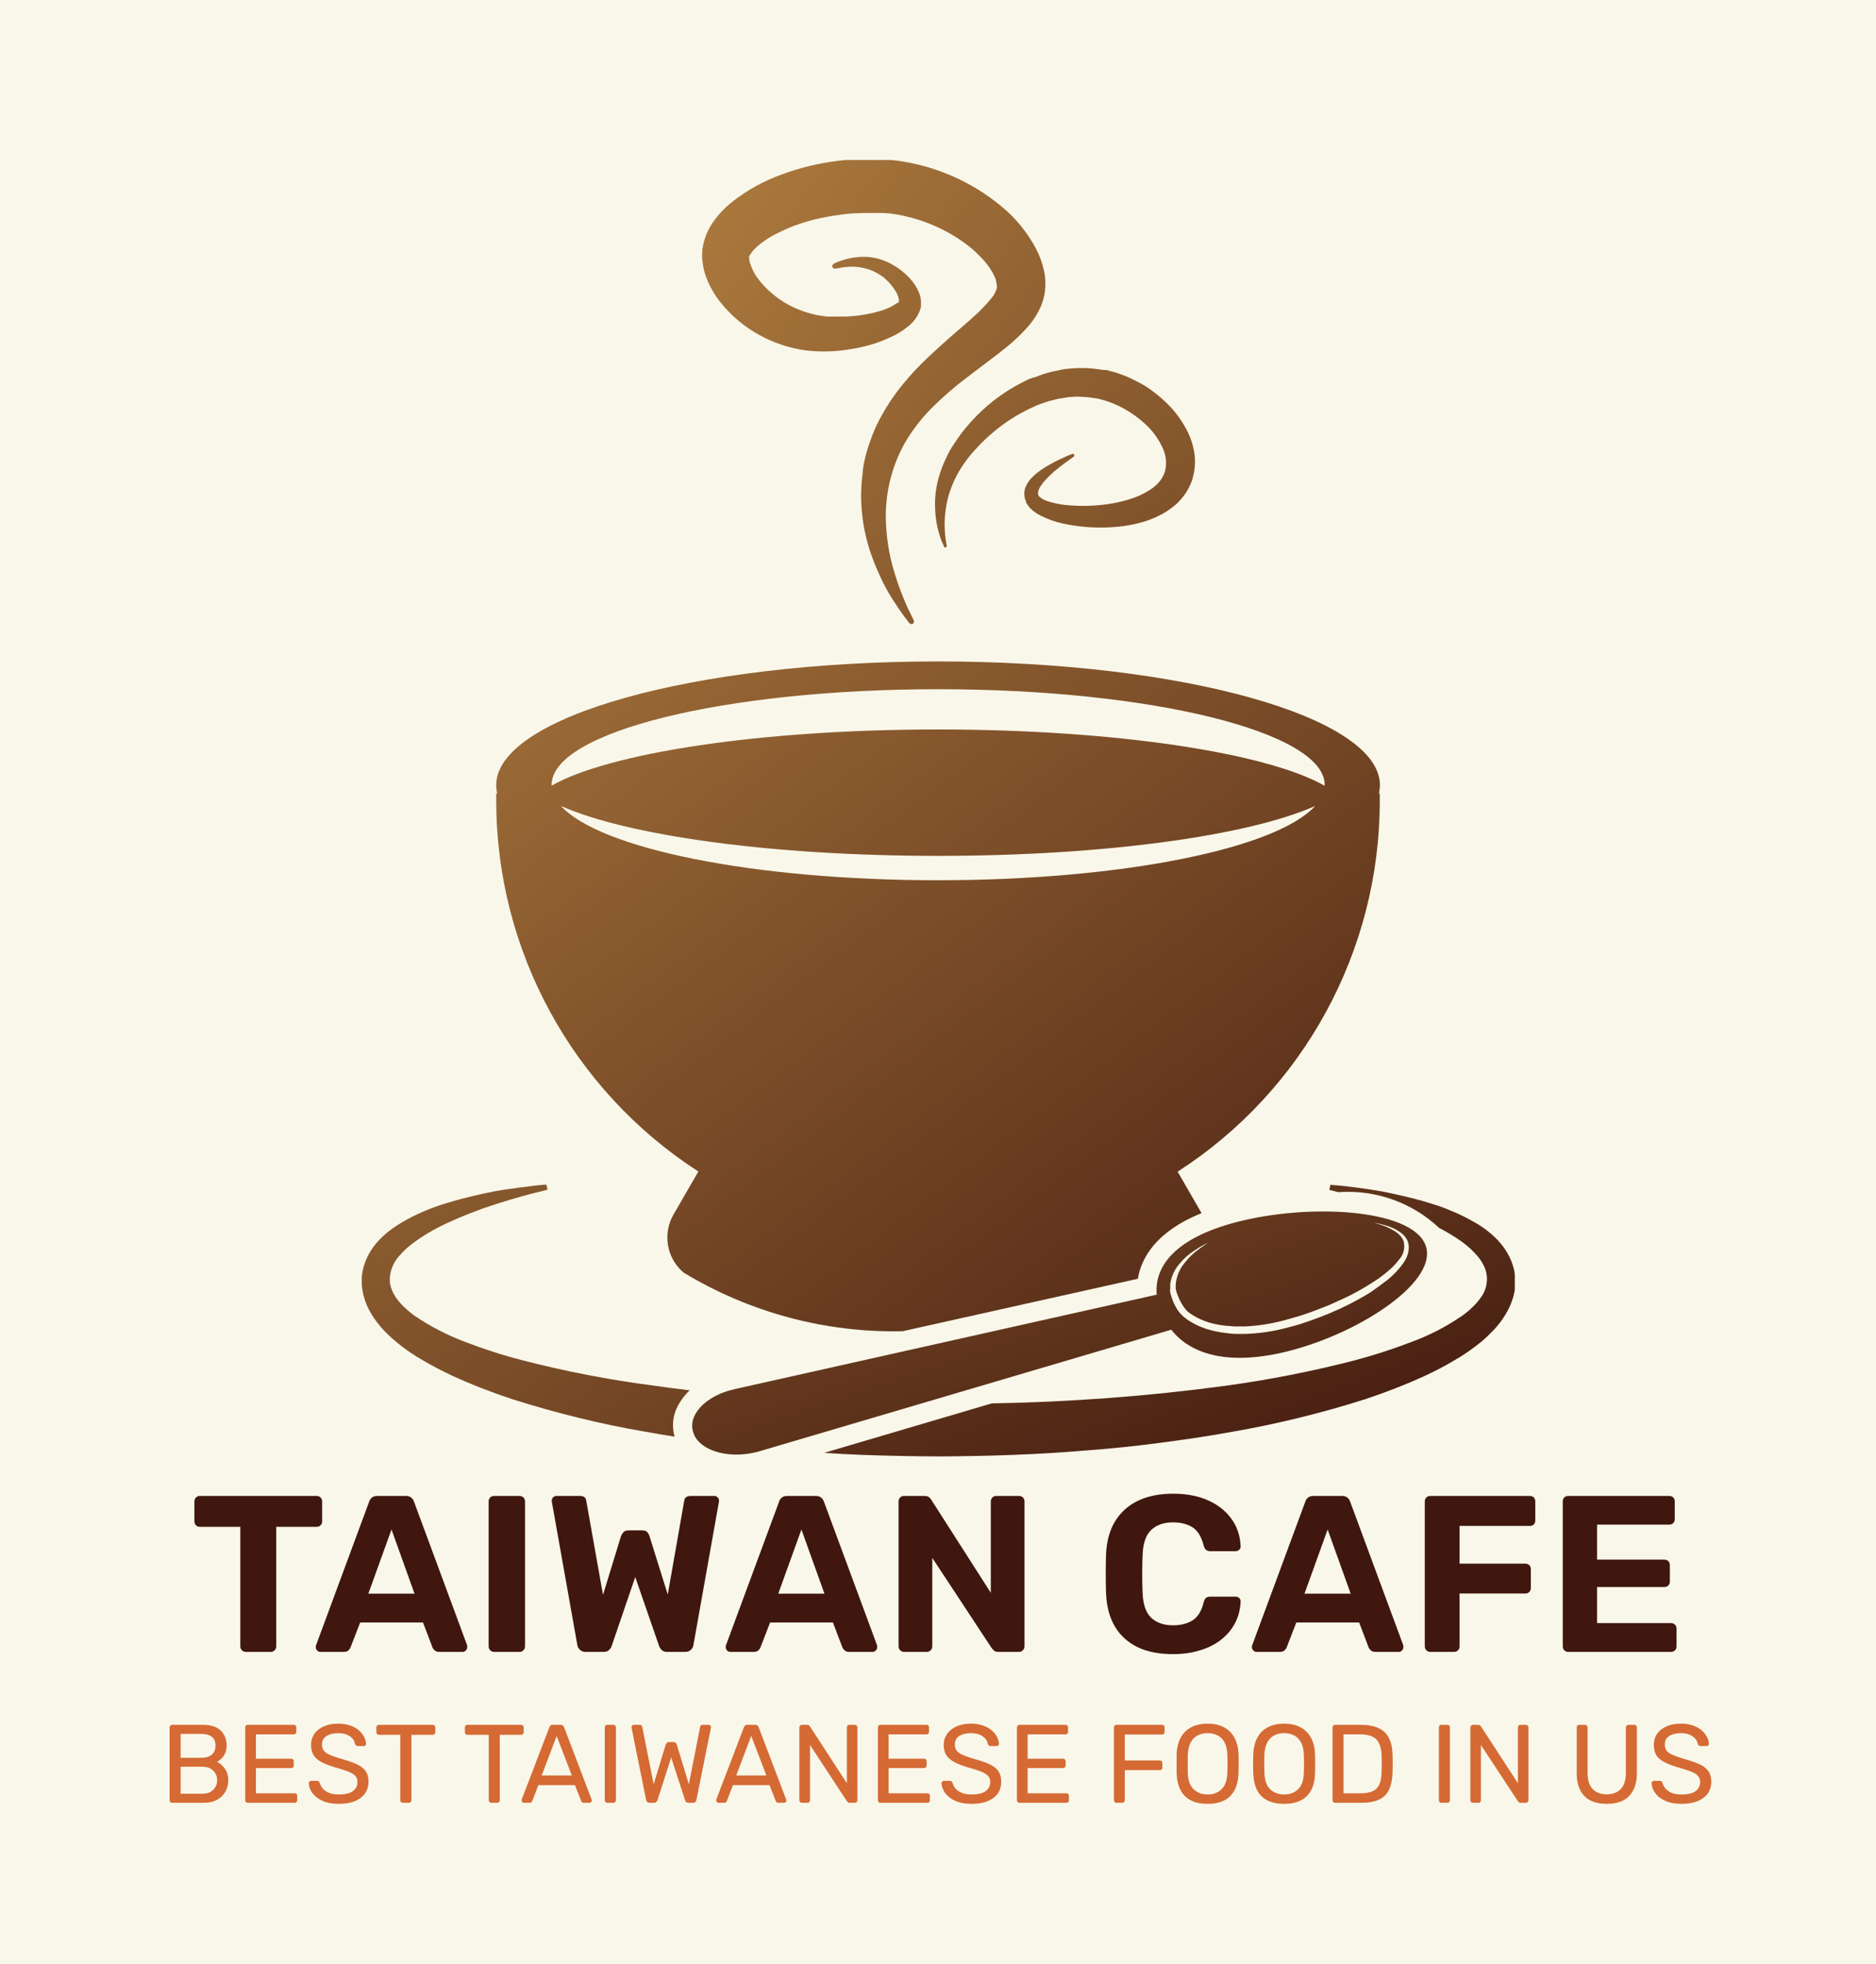 <svg xmlns="http://www.w3.org/2000/svg" version="1.1" xmlns:xlink="http://www.w3.org/1999/xlink" xmlns:svgjs="http://svgjs.dev/svgjs" viewBox="0 0 12.631 13.221"><g transform="matrix(1,0,0,1,1.077,10.056)"><rect width="12.631" height="13.221" x="-1.077" y="-10.056" fill="#f9f7e9"></rect><g><path d=" M 0.579 1.065 Q 0.562 1.065 0.552 1.054 Q 0.541 1.044 0.541 1.027 L 0.541 0.223 L 0.268 0.223 Q 0.253 0.223 0.243 0.213 Q 0.232 0.202 0.232 0.187 L 0.232 0.052 Q 0.232 0.036 0.243 0.025 Q 0.253 0.015 0.268 0.015 L 1.054 0.015 Q 1.071 0.015 1.081 0.025 Q 1.092 0.036 1.092 0.052 L 1.092 0.187 Q 1.092 0.202 1.081 0.213 Q 1.071 0.223 1.054 0.223 L 0.783 0.223 L 0.783 1.027 Q 0.783 1.044 0.772 1.054 Q 0.762 1.065 0.745 1.065 L 0.579 1.065 Z M 1.081 1.065 Q 1.067 1.065 1.058 1.055 Q 1.049 1.045 1.049 1.033 Q 1.049 1.026 1.051 1.02 L 1.408 0.055 Q 1.412 0.039 1.426 0.027 Q 1.439 0.015 1.463 0.015 L 1.655 0.015 Q 1.679 0.015 1.693 0.027 Q 1.706 0.039 1.711 0.055 L 2.068 1.02 Q 2.069 1.026 2.069 1.033 Q 2.069 1.045 2.06 1.055 Q 2.051 1.065 2.038 1.065 L 1.882 1.065 Q 1.859 1.065 1.849 1.054 Q 1.838 1.044 1.835 1.035 L 1.771 0.867 L 1.348 0.867 L 1.283 1.035 Q 1.28 1.044 1.27 1.054 Q 1.259 1.065 1.237 1.065 L 1.081 1.065 Z M 1.403 0.673 L 1.714 0.673 L 1.559 0.241 L 1.403 0.673 Z M 2.251 1.065 Q 2.234 1.065 2.224 1.054 Q 2.213 1.044 2.213 1.027 L 2.213 0.052 Q 2.213 0.036 2.224 0.025 Q 2.234 0.015 2.251 0.015 L 2.42 0.015 Q 2.437 0.015 2.447 0.025 Q 2.458 0.036 2.458 0.052 L 2.458 1.027 Q 2.458 1.044 2.447 1.054 Q 2.437 1.065 2.42 1.065 L 2.251 1.065 Z M 2.866 1.065 Q 2.842 1.065 2.828 1.051 Q 2.813 1.038 2.81 1.018 L 2.639 0.057 Q 2.638 0.054 2.638 0.051 Q 2.638 0.048 2.638 0.046 Q 2.638 0.034 2.647 0.025 Q 2.656 0.015 2.669 0.015 L 2.827 0.015 Q 2.866 0.015 2.87 0.046 L 2.983 0.681 L 3.104 0.286 Q 3.109 0.274 3.119 0.261 Q 3.13 0.247 3.154 0.247 L 3.248 0.247 Q 3.272 0.247 3.283 0.261 Q 3.293 0.274 3.296 0.286 L 3.419 0.679 L 3.53 0.046 Q 3.535 0.015 3.575 0.015 L 3.733 0.015 Q 3.746 0.015 3.755 0.025 Q 3.764 0.034 3.764 0.046 Q 3.764 0.048 3.764 0.051 Q 3.764 0.054 3.763 0.057 L 3.592 1.018 Q 3.589 1.038 3.575 1.051 Q 3.56 1.065 3.536 1.065 L 3.415 1.065 Q 3.391 1.065 3.378 1.052 Q 3.365 1.039 3.361 1.026 L 3.2 0.561 L 3.041 1.026 Q 3.037 1.039 3.024 1.052 Q 3.011 1.065 2.986 1.065 L 2.866 1.065 Z M 3.841 1.065 Q 3.827 1.065 3.818 1.055 Q 3.809 1.045 3.809 1.033 Q 3.809 1.026 3.811 1.02 L 4.168 0.055 Q 4.172 0.039 4.186 0.027 Q 4.199 0.015 4.223 0.015 L 4.415 0.015 Q 4.439 0.015 4.453 0.027 Q 4.466 0.039 4.471 0.055 L 4.828 1.02 Q 4.829 1.026 4.829 1.033 Q 4.829 1.045 4.82 1.055 Q 4.811 1.065 4.798 1.065 L 4.642 1.065 Q 4.619 1.065 4.609 1.054 Q 4.598 1.044 4.595 1.035 L 4.531 0.867 L 4.108 0.867 L 4.043 1.035 Q 4.04 1.044 4.03 1.054 Q 4.019 1.065 3.997 1.065 L 3.841 1.065 Z M 4.163 0.673 L 4.474 0.673 L 4.319 0.241 L 4.163 0.673 Z M 5.011 1.065 Q 4.994 1.065 4.984 1.054 Q 4.973 1.044 4.973 1.027 L 4.973 0.052 Q 4.973 0.036 4.984 0.025 Q 4.994 0.015 5.011 0.015 L 5.147 0.015 Q 5.17 0.015 5.18 0.025 Q 5.191 0.036 5.194 0.042 L 5.594 0.667 L 5.594 0.052 Q 5.594 0.036 5.605 0.025 Q 5.615 0.015 5.63 0.015 L 5.783 0.015 Q 5.8 0.015 5.81 0.025 Q 5.821 0.036 5.821 0.052 L 5.821 1.027 Q 5.821 1.042 5.81 1.054 Q 5.8 1.065 5.783 1.065 L 5.645 1.065 Q 5.623 1.065 5.613 1.054 Q 5.603 1.042 5.599 1.038 L 5.2 0.432 L 5.2 1.027 Q 5.2 1.044 5.189 1.054 Q 5.179 1.065 5.162 1.065 L 5.011 1.065 Z M 6.821 1.08 Q 6.68 1.08 6.582 1.033 Q 6.484 0.985 6.43 0.895 Q 6.376 0.804 6.37 0.673 Q 6.368 0.612 6.368 0.541 Q 6.368 0.471 6.37 0.406 Q 6.376 0.277 6.43 0.187 Q 6.485 0.096 6.584 0.048 Q 6.683 -2.220446049250313e-16 6.821 -2.220446049250313e-16 Q 6.922 -2.220446049250313e-16 7.004 0.025 Q 7.087 0.051 7.147 0.099 Q 7.207 0.147 7.24 0.211 Q 7.273 0.276 7.276 0.355 Q 7.276 0.369 7.266 0.378 Q 7.256 0.387 7.243 0.387 L 7.072 0.387 Q 7.054 0.387 7.043 0.378 Q 7.033 0.369 7.027 0.348 Q 7.004 0.259 6.952 0.226 Q 6.899 0.193 6.821 0.193 Q 6.728 0.193 6.674 0.244 Q 6.62 0.295 6.616 0.414 Q 6.611 0.537 6.616 0.666 Q 6.62 0.784 6.674 0.835 Q 6.728 0.886 6.821 0.886 Q 6.899 0.886 6.952 0.853 Q 7.006 0.819 7.027 0.732 Q 7.033 0.709 7.043 0.701 Q 7.054 0.693 7.072 0.693 L 7.243 0.693 Q 7.256 0.693 7.266 0.702 Q 7.276 0.711 7.276 0.724 Q 7.273 0.804 7.24 0.868 Q 7.207 0.933 7.147 0.981 Q 7.087 1.029 7.004 1.054 Q 6.922 1.08 6.821 1.08 Z M 7.384 1.065 Q 7.37 1.065 7.361 1.055 Q 7.352 1.045 7.352 1.033 Q 7.352 1.026 7.354 1.02 L 7.711 0.055 Q 7.715 0.039 7.729 0.027 Q 7.742 0.015 7.766 0.015 L 7.958 0.015 Q 7.982 0.015 7.996 0.027 Q 8.009 0.039 8.014 0.055 L 8.371 1.02 Q 8.372 1.026 8.372 1.033 Q 8.372 1.045 8.363 1.055 Q 8.354 1.065 8.341 1.065 L 8.185 1.065 Q 8.162 1.065 8.152 1.054 Q 8.141 1.044 8.138 1.035 L 8.074 0.867 L 7.651 0.867 L 7.586 1.035 Q 7.583 1.044 7.573 1.054 Q 7.562 1.065 7.54 1.065 L 7.384 1.065 Z M 7.706 0.673 L 8.017 0.673 L 7.862 0.241 L 7.706 0.673 Z M 8.554 1.065 Q 8.537 1.065 8.527 1.054 Q 8.516 1.044 8.516 1.027 L 8.516 0.052 Q 8.516 0.036 8.527 0.025 Q 8.537 0.015 8.554 0.015 L 9.223 0.015 Q 9.239 0.015 9.25 0.025 Q 9.26 0.036 9.26 0.052 L 9.26 0.18 Q 9.26 0.196 9.25 0.207 Q 9.239 0.217 9.223 0.217 L 8.75 0.217 L 8.75 0.471 L 9.193 0.471 Q 9.209 0.471 9.22 0.481 Q 9.23 0.492 9.23 0.508 L 9.23 0.636 Q 9.23 0.651 9.22 0.661 Q 9.209 0.672 9.193 0.672 L 8.75 0.672 L 8.75 1.027 Q 8.75 1.044 8.74 1.054 Q 8.729 1.065 8.713 1.065 L 8.554 1.065 Z M 9.482 1.065 Q 9.466 1.065 9.455 1.054 Q 9.445 1.044 9.445 1.027 L 9.445 0.052 Q 9.445 0.036 9.455 0.025 Q 9.466 0.015 9.482 0.015 L 10.162 0.015 Q 10.178 0.015 10.189 0.025 Q 10.199 0.036 10.199 0.052 L 10.199 0.172 Q 10.199 0.187 10.189 0.198 Q 10.178 0.208 10.162 0.208 L 9.676 0.208 L 9.676 0.444 L 10.129 0.444 Q 10.145 0.444 10.156 0.454 Q 10.166 0.465 10.166 0.481 L 10.166 0.592 Q 10.166 0.607 10.156 0.618 Q 10.145 0.628 10.129 0.628 L 9.676 0.628 L 9.676 0.871 L 10.174 0.871 Q 10.19 0.871 10.201 0.882 Q 10.211 0.892 10.211 0.909 L 10.211 1.027 Q 10.211 1.044 10.201 1.054 Q 10.19 1.065 10.174 1.065 L 9.482 1.065 Z" fill="#3f170e" fill-rule="nonzero"></path></g><g><path d=" M 0.083 2.081 Q 0.074 2.081 0.07 2.076 Q 0.065 2.071 0.065 2.064 L 0.065 1.574 Q 0.065 1.566 0.07 1.561 Q 0.074 1.556 0.083 1.556 L 0.288 1.556 Q 0.344 1.556 0.38 1.574 Q 0.416 1.593 0.432 1.624 Q 0.449 1.656 0.449 1.695 Q 0.449 1.725 0.439 1.747 Q 0.429 1.77 0.414 1.783 Q 0.399 1.797 0.385 1.805 Q 0.414 1.819 0.437 1.851 Q 0.46 1.884 0.46 1.929 Q 0.46 1.971 0.441 2.005 Q 0.422 2.04 0.385 2.06 Q 0.348 2.081 0.294 2.081 L 0.083 2.081 Z M 0.139 2.02 L 0.284 2.02 Q 0.332 2.02 0.358 1.994 Q 0.385 1.968 0.385 1.929 Q 0.385 1.89 0.358 1.864 Q 0.332 1.838 0.284 1.838 L 0.139 1.838 L 0.139 2.02 Z M 0.139 1.778 L 0.277 1.778 Q 0.325 1.778 0.35 1.756 Q 0.374 1.734 0.374 1.695 Q 0.374 1.657 0.35 1.637 Q 0.325 1.617 0.277 1.617 L 0.139 1.617 L 0.139 1.778 Z M 0.591 2.081 Q 0.583 2.081 0.578 2.076 Q 0.574 2.071 0.574 2.064 L 0.574 1.574 Q 0.574 1.566 0.578 1.561 Q 0.583 1.556 0.591 1.556 L 0.901 1.556 Q 0.909 1.556 0.913 1.561 Q 0.918 1.566 0.918 1.574 L 0.918 1.602 Q 0.918 1.611 0.913 1.615 Q 0.909 1.62 0.901 1.62 L 0.646 1.62 L 0.646 1.784 L 0.884 1.784 Q 0.892 1.784 0.897 1.789 Q 0.901 1.794 0.901 1.802 L 0.901 1.83 Q 0.901 1.837 0.897 1.842 Q 0.892 1.847 0.884 1.847 L 0.646 1.847 L 0.646 2.017 L 0.907 2.017 Q 0.915 2.017 0.919 2.022 Q 0.924 2.026 0.924 2.034 L 0.924 2.064 Q 0.924 2.071 0.919 2.076 Q 0.915 2.081 0.907 2.081 L 0.591 2.081 Z M 1.204 2.088 Q 1.139 2.088 1.095 2.068 Q 1.051 2.048 1.027 2.016 Q 1.003 1.984 1.002 1.949 Q 1.002 1.943 1.007 1.938 Q 1.012 1.933 1.018 1.933 L 1.057 1.933 Q 1.066 1.933 1.07 1.938 Q 1.075 1.942 1.076 1.948 Q 1.081 1.966 1.095 1.984 Q 1.109 2.001 1.136 2.013 Q 1.162 2.025 1.204 2.025 Q 1.269 2.025 1.299 2.002 Q 1.33 1.979 1.33 1.941 Q 1.33 1.914 1.314 1.898 Q 1.297 1.882 1.264 1.869 Q 1.231 1.857 1.179 1.842 Q 1.124 1.826 1.088 1.807 Q 1.052 1.788 1.035 1.761 Q 1.017 1.733 1.017 1.69 Q 1.017 1.65 1.039 1.618 Q 1.06 1.586 1.102 1.567 Q 1.143 1.548 1.201 1.548 Q 1.247 1.548 1.282 1.561 Q 1.317 1.573 1.34 1.594 Q 1.363 1.614 1.375 1.638 Q 1.387 1.662 1.388 1.684 Q 1.388 1.689 1.384 1.694 Q 1.381 1.699 1.372 1.699 L 1.333 1.699 Q 1.327 1.699 1.322 1.696 Q 1.316 1.693 1.313 1.685 Q 1.309 1.654 1.279 1.633 Q 1.249 1.612 1.201 1.612 Q 1.152 1.612 1.122 1.631 Q 1.091 1.65 1.091 1.689 Q 1.091 1.715 1.105 1.732 Q 1.12 1.749 1.15 1.761 Q 1.181 1.774 1.231 1.788 Q 1.291 1.805 1.329 1.823 Q 1.367 1.842 1.386 1.869 Q 1.404 1.896 1.404 1.939 Q 1.404 1.986 1.379 2.02 Q 1.354 2.053 1.31 2.071 Q 1.265 2.088 1.204 2.088 Z M 1.636 2.081 Q 1.628 2.081 1.623 2.076 Q 1.618 2.071 1.618 2.064 L 1.618 1.623 L 1.474 1.623 Q 1.467 1.623 1.462 1.618 Q 1.457 1.613 1.457 1.605 L 1.457 1.574 Q 1.457 1.566 1.462 1.561 Q 1.467 1.556 1.474 1.556 L 1.836 1.556 Q 1.844 1.556 1.849 1.561 Q 1.854 1.566 1.854 1.574 L 1.854 1.605 Q 1.854 1.613 1.849 1.618 Q 1.844 1.623 1.836 1.623 L 1.693 1.623 L 1.693 2.064 Q 1.693 2.071 1.688 2.076 Q 1.683 2.081 1.675 2.081 L 1.636 2.081 Z M 2.231 2.081 Q 2.224 2.081 2.219 2.076 Q 2.214 2.071 2.214 2.064 L 2.214 1.623 L 2.07 1.623 Q 2.062 1.623 2.057 1.618 Q 2.053 1.613 2.053 1.605 L 2.053 1.574 Q 2.053 1.566 2.057 1.561 Q 2.062 1.556 2.07 1.556 L 2.431 1.556 Q 2.44 1.556 2.444 1.561 Q 2.449 1.566 2.449 1.574 L 2.449 1.605 Q 2.449 1.613 2.444 1.618 Q 2.44 1.623 2.431 1.623 L 2.288 1.623 L 2.288 2.064 Q 2.288 2.071 2.283 2.076 Q 2.278 2.081 2.27 2.081 L 2.231 2.081 Z M 2.45 2.081 Q 2.444 2.081 2.44 2.076 Q 2.435 2.072 2.435 2.066 Q 2.435 2.062 2.436 2.058 L 2.622 1.572 Q 2.625 1.565 2.63 1.56 Q 2.635 1.556 2.646 1.556 L 2.697 1.556 Q 2.707 1.556 2.713 1.56 Q 2.718 1.565 2.721 1.572 L 2.906 2.058 Q 2.908 2.062 2.908 2.066 Q 2.908 2.072 2.903 2.076 Q 2.899 2.081 2.893 2.081 L 2.854 2.081 Q 2.845 2.081 2.841 2.076 Q 2.837 2.072 2.836 2.068 L 2.794 1.962 L 2.548 1.962 L 2.507 2.068 Q 2.506 2.072 2.502 2.076 Q 2.497 2.081 2.488 2.081 L 2.45 2.081 Z M 2.57 1.897 L 2.773 1.897 L 2.671 1.631 L 2.57 1.897 Z M 3.013 2.081 Q 3.004 2.081 3 2.076 Q 2.995 2.071 2.995 2.064 L 2.995 1.573 Q 2.995 1.566 3 1.561 Q 3.004 1.556 3.013 1.556 L 3.052 1.556 Q 3.061 1.556 3.065 1.561 Q 3.07 1.566 3.07 1.573 L 3.07 2.064 Q 3.07 2.071 3.065 2.076 Q 3.061 2.081 3.052 2.081 L 3.013 2.081 Z M 3.296 2.081 Q 3.286 2.081 3.281 2.076 Q 3.275 2.07 3.273 2.061 L 3.176 1.579 Q 3.175 1.576 3.175 1.574 Q 3.175 1.572 3.175 1.571 Q 3.175 1.565 3.18 1.56 Q 3.184 1.556 3.19 1.556 L 3.229 1.556 Q 3.245 1.556 3.247 1.569 L 3.324 1.956 L 3.405 1.69 Q 3.407 1.683 3.413 1.678 Q 3.418 1.672 3.429 1.672 L 3.456 1.672 Q 3.468 1.672 3.473 1.678 Q 3.478 1.683 3.48 1.69 L 3.561 1.956 L 3.637 1.569 Q 3.639 1.556 3.656 1.556 L 3.695 1.556 Q 3.701 1.556 3.705 1.56 Q 3.71 1.565 3.71 1.571 Q 3.71 1.572 3.71 1.574 Q 3.709 1.576 3.709 1.579 L 3.612 2.061 Q 3.61 2.07 3.605 2.076 Q 3.599 2.081 3.589 2.081 L 3.56 2.081 Q 3.549 2.081 3.543 2.076 Q 3.537 2.07 3.535 2.062 L 3.442 1.776 L 3.35 2.062 Q 3.347 2.07 3.341 2.076 Q 3.336 2.081 3.325 2.081 L 3.296 2.081 Z M 3.76 2.081 Q 3.754 2.081 3.75 2.076 Q 3.745 2.072 3.745 2.066 Q 3.745 2.062 3.746 2.058 L 3.932 1.572 Q 3.935 1.565 3.94 1.56 Q 3.945 1.556 3.956 1.556 L 4.007 1.556 Q 4.017 1.556 4.023 1.56 Q 4.028 1.565 4.031 1.572 L 4.216 2.058 Q 4.218 2.062 4.218 2.066 Q 4.218 2.072 4.213 2.076 Q 4.209 2.081 4.203 2.081 L 4.164 2.081 Q 4.155 2.081 4.151 2.076 Q 4.147 2.072 4.146 2.068 L 4.104 1.962 L 3.858 1.962 L 3.817 2.068 Q 3.816 2.072 3.812 2.076 Q 3.807 2.081 3.798 2.081 L 3.76 2.081 Z M 3.88 1.897 L 4.083 1.897 L 3.981 1.631 L 3.88 1.897 Z M 4.323 2.081 Q 4.314 2.081 4.31 2.076 Q 4.305 2.071 4.305 2.064 L 4.305 1.574 Q 4.305 1.566 4.31 1.561 Q 4.314 1.556 4.323 1.556 L 4.357 1.556 Q 4.366 1.556 4.371 1.56 Q 4.375 1.564 4.376 1.566 L 4.625 1.949 L 4.625 1.574 Q 4.625 1.566 4.629 1.561 Q 4.634 1.556 4.642 1.556 L 4.678 1.556 Q 4.686 1.556 4.691 1.561 Q 4.696 1.566 4.696 1.574 L 4.696 2.063 Q 4.696 2.07 4.691 2.076 Q 4.686 2.081 4.679 2.081 L 4.643 2.081 Q 4.635 2.081 4.631 2.076 Q 4.626 2.072 4.625 2.07 L 4.377 1.692 L 4.377 2.064 Q 4.377 2.071 4.372 2.076 Q 4.367 2.081 4.359 2.081 L 4.323 2.081 Z M 4.851 2.081 Q 4.843 2.081 4.839 2.076 Q 4.834 2.071 4.834 2.064 L 4.834 1.574 Q 4.834 1.566 4.839 1.561 Q 4.843 1.556 4.851 1.556 L 5.161 1.556 Q 5.169 1.556 5.174 1.561 Q 5.178 1.566 5.178 1.574 L 5.178 1.602 Q 5.178 1.611 5.174 1.615 Q 5.169 1.62 5.161 1.62 L 4.906 1.62 L 4.906 1.784 L 5.145 1.784 Q 5.153 1.784 5.157 1.789 Q 5.162 1.794 5.162 1.802 L 5.162 1.83 Q 5.162 1.837 5.157 1.842 Q 5.153 1.847 5.145 1.847 L 4.906 1.847 L 4.906 2.017 L 5.167 2.017 Q 5.175 2.017 5.18 2.022 Q 5.184 2.026 5.184 2.034 L 5.184 2.064 Q 5.184 2.071 5.18 2.076 Q 5.175 2.081 5.167 2.081 L 4.851 2.081 Z M 5.465 2.088 Q 5.4 2.088 5.355 2.068 Q 5.311 2.048 5.287 2.016 Q 5.264 1.984 5.262 1.949 Q 5.262 1.943 5.267 1.938 Q 5.272 1.933 5.279 1.933 L 5.317 1.933 Q 5.326 1.933 5.331 1.938 Q 5.335 1.942 5.337 1.948 Q 5.341 1.966 5.355 1.984 Q 5.37 2.001 5.396 2.013 Q 5.423 2.025 5.465 2.025 Q 5.529 2.025 5.56 2.002 Q 5.59 1.979 5.59 1.941 Q 5.59 1.914 5.574 1.898 Q 5.558 1.882 5.525 1.869 Q 5.492 1.857 5.439 1.842 Q 5.385 1.826 5.349 1.807 Q 5.313 1.788 5.295 1.761 Q 5.277 1.733 5.277 1.69 Q 5.277 1.65 5.299 1.618 Q 5.321 1.586 5.362 1.567 Q 5.403 1.548 5.461 1.548 Q 5.508 1.548 5.542 1.561 Q 5.577 1.573 5.601 1.594 Q 5.624 1.614 5.636 1.638 Q 5.648 1.662 5.649 1.684 Q 5.649 1.689 5.645 1.694 Q 5.641 1.699 5.633 1.699 L 5.593 1.699 Q 5.588 1.699 5.582 1.696 Q 5.577 1.693 5.574 1.685 Q 5.569 1.654 5.539 1.633 Q 5.509 1.612 5.461 1.612 Q 5.412 1.612 5.382 1.631 Q 5.352 1.65 5.352 1.689 Q 5.352 1.715 5.366 1.732 Q 5.38 1.749 5.411 1.761 Q 5.442 1.774 5.491 1.788 Q 5.551 1.805 5.589 1.823 Q 5.628 1.842 5.646 1.869 Q 5.664 1.896 5.664 1.939 Q 5.664 1.986 5.64 2.02 Q 5.615 2.053 5.57 2.071 Q 5.526 2.088 5.465 2.088 Z M 5.787 2.081 Q 5.779 2.081 5.775 2.076 Q 5.77 2.071 5.77 2.064 L 5.77 1.574 Q 5.77 1.566 5.775 1.561 Q 5.779 1.556 5.787 1.556 L 6.097 1.556 Q 6.105 1.556 6.11 1.561 Q 6.114 1.566 6.114 1.574 L 6.114 1.602 Q 6.114 1.611 6.11 1.615 Q 6.105 1.62 6.097 1.62 L 5.842 1.62 L 5.842 1.784 L 6.081 1.784 Q 6.089 1.784 6.093 1.789 Q 6.098 1.794 6.098 1.802 L 6.098 1.83 Q 6.098 1.837 6.093 1.842 Q 6.089 1.847 6.081 1.847 L 5.842 1.847 L 5.842 2.017 L 6.103 2.017 Q 6.111 2.017 6.116 2.022 Q 6.12 2.026 6.12 2.034 L 6.12 2.064 Q 6.12 2.071 6.116 2.076 Q 6.111 2.081 6.103 2.081 L 5.787 2.081 Z M 6.44 2.081 Q 6.432 2.081 6.428 2.076 Q 6.423 2.071 6.423 2.064 L 6.423 1.574 Q 6.423 1.566 6.428 1.561 Q 6.432 1.556 6.44 1.556 L 6.746 1.556 Q 6.755 1.556 6.76 1.561 Q 6.764 1.566 6.764 1.574 L 6.764 1.604 Q 6.764 1.612 6.76 1.617 Q 6.755 1.621 6.746 1.621 L 6.496 1.621 L 6.496 1.796 L 6.731 1.796 Q 6.74 1.796 6.745 1.801 Q 6.749 1.806 6.749 1.814 L 6.749 1.844 Q 6.749 1.851 6.745 1.856 Q 6.74 1.861 6.731 1.861 L 6.496 1.861 L 6.496 2.064 Q 6.496 2.071 6.491 2.076 Q 6.486 2.081 6.478 2.081 L 6.44 2.081 Z M 7.054 2.088 Q 6.989 2.088 6.944 2.066 Q 6.898 2.044 6.873 1.998 Q 6.848 1.952 6.845 1.882 Q 6.845 1.849 6.845 1.819 Q 6.845 1.788 6.845 1.755 Q 6.848 1.686 6.874 1.64 Q 6.9 1.594 6.946 1.571 Q 6.992 1.548 7.054 1.548 Q 7.115 1.548 7.161 1.571 Q 7.207 1.594 7.233 1.64 Q 7.259 1.686 7.262 1.755 Q 7.263 1.788 7.263 1.819 Q 7.263 1.849 7.262 1.882 Q 7.259 1.952 7.234 1.998 Q 7.209 2.044 7.163 2.066 Q 7.118 2.088 7.054 2.088 Z M 7.054 2.025 Q 7.111 2.025 7.147 1.99 Q 7.184 1.956 7.187 1.878 Q 7.188 1.845 7.188 1.818 Q 7.188 1.791 7.187 1.758 Q 7.185 1.707 7.168 1.674 Q 7.15 1.642 7.121 1.627 Q 7.091 1.612 7.054 1.612 Q 7.016 1.612 6.987 1.627 Q 6.958 1.642 6.94 1.674 Q 6.923 1.707 6.92 1.758 Q 6.92 1.791 6.92 1.818 Q 6.92 1.845 6.92 1.878 Q 6.923 1.956 6.96 1.99 Q 6.997 2.025 7.054 2.025 Z M 7.569 2.088 Q 7.505 2.088 7.459 2.066 Q 7.413 2.044 7.388 1.998 Q 7.364 1.952 7.361 1.882 Q 7.36 1.849 7.36 1.819 Q 7.36 1.788 7.361 1.755 Q 7.364 1.686 7.39 1.64 Q 7.415 1.594 7.462 1.571 Q 7.508 1.548 7.569 1.548 Q 7.63 1.548 7.676 1.571 Q 7.722 1.594 7.748 1.64 Q 7.775 1.686 7.777 1.755 Q 7.778 1.788 7.778 1.819 Q 7.778 1.849 7.777 1.882 Q 7.775 1.952 7.75 1.998 Q 7.724 2.044 7.679 2.066 Q 7.633 2.088 7.569 2.088 Z M 7.569 2.025 Q 7.626 2.025 7.663 1.99 Q 7.699 1.956 7.702 1.878 Q 7.703 1.845 7.703 1.818 Q 7.703 1.791 7.702 1.758 Q 7.7 1.707 7.683 1.674 Q 7.665 1.642 7.636 1.627 Q 7.607 1.612 7.569 1.612 Q 7.532 1.612 7.502 1.627 Q 7.473 1.642 7.456 1.674 Q 7.438 1.707 7.436 1.758 Q 7.435 1.791 7.435 1.818 Q 7.435 1.845 7.436 1.878 Q 7.439 1.956 7.475 1.99 Q 7.512 2.025 7.569 2.025 Z M 7.913 2.081 Q 7.904 2.081 7.9 2.076 Q 7.895 2.071 7.895 2.064 L 7.895 1.574 Q 7.895 1.566 7.9 1.561 Q 7.904 1.556 7.913 1.556 L 8.083 1.556 Q 8.16 1.556 8.207 1.579 Q 8.255 1.602 8.276 1.648 Q 8.298 1.693 8.299 1.759 Q 8.3 1.793 8.3 1.818 Q 8.3 1.844 8.299 1.877 Q 8.297 1.946 8.276 1.991 Q 8.255 2.037 8.209 2.059 Q 8.162 2.081 8.087 2.081 L 7.913 2.081 Z M 7.969 2.017 L 8.083 2.017 Q 8.135 2.017 8.165 2.003 Q 8.196 1.989 8.21 1.957 Q 8.224 1.926 8.225 1.874 Q 8.226 1.851 8.226 1.834 Q 8.226 1.818 8.226 1.801 Q 8.226 1.784 8.225 1.762 Q 8.223 1.689 8.19 1.654 Q 8.157 1.62 8.079 1.62 L 7.969 1.62 L 7.969 2.017 Z M 8.628 2.081 Q 8.62 2.081 8.615 2.076 Q 8.611 2.071 8.611 2.064 L 8.611 1.573 Q 8.611 1.566 8.615 1.561 Q 8.62 1.556 8.628 1.556 L 8.668 1.556 Q 8.676 1.556 8.681 1.561 Q 8.685 1.566 8.685 1.573 L 8.685 2.064 Q 8.685 2.071 8.681 2.076 Q 8.676 2.081 8.668 2.081 L 8.628 2.081 Z M 8.84 2.081 Q 8.832 2.081 8.828 2.076 Q 8.823 2.071 8.823 2.064 L 8.823 1.574 Q 8.823 1.566 8.828 1.561 Q 8.832 1.556 8.84 1.556 L 8.875 1.556 Q 8.884 1.556 8.888 1.56 Q 8.893 1.564 8.894 1.566 L 9.143 1.949 L 9.143 1.574 Q 9.143 1.566 9.147 1.561 Q 9.152 1.556 9.16 1.556 L 9.196 1.556 Q 9.204 1.556 9.209 1.561 Q 9.214 1.566 9.214 1.574 L 9.214 2.063 Q 9.214 2.07 9.209 2.076 Q 9.204 2.081 9.197 2.081 L 9.161 2.081 Q 9.152 2.081 9.148 2.076 Q 9.144 2.072 9.143 2.07 L 8.894 1.692 L 8.894 2.064 Q 8.894 2.071 8.889 2.076 Q 8.885 2.081 8.876 2.081 L 8.84 2.081 Z M 9.741 2.088 Q 9.678 2.088 9.633 2.066 Q 9.587 2.043 9.563 1.997 Q 9.539 1.951 9.539 1.878 L 9.539 1.574 Q 9.539 1.566 9.543 1.561 Q 9.548 1.556 9.556 1.556 L 9.594 1.556 Q 9.602 1.556 9.607 1.561 Q 9.612 1.566 9.612 1.574 L 9.612 1.88 Q 9.612 1.953 9.647 1.989 Q 9.681 2.024 9.741 2.024 Q 9.8 2.024 9.835 1.989 Q 9.87 1.953 9.87 1.88 L 9.87 1.574 Q 9.87 1.566 9.875 1.561 Q 9.88 1.556 9.887 1.556 L 9.926 1.556 Q 9.934 1.556 9.939 1.561 Q 9.944 1.566 9.944 1.574 L 9.944 1.878 Q 9.944 1.951 9.919 1.997 Q 9.895 2.043 9.85 2.066 Q 9.805 2.088 9.741 2.088 Z M 10.245 2.088 Q 10.18 2.088 10.136 2.068 Q 10.091 2.048 10.068 2.016 Q 10.044 1.984 10.043 1.949 Q 10.043 1.943 10.047 1.938 Q 10.052 1.933 10.059 1.933 L 10.097 1.933 Q 10.106 1.933 10.111 1.938 Q 10.115 1.942 10.117 1.948 Q 10.121 1.966 10.136 1.984 Q 10.15 2.001 10.176 2.013 Q 10.203 2.025 10.245 2.025 Q 10.31 2.025 10.34 2.002 Q 10.37 1.979 10.37 1.941 Q 10.37 1.914 10.354 1.898 Q 10.338 1.882 10.305 1.869 Q 10.272 1.857 10.22 1.842 Q 10.165 1.826 10.129 1.807 Q 10.093 1.788 10.075 1.761 Q 10.058 1.733 10.058 1.69 Q 10.058 1.65 10.079 1.618 Q 10.101 1.586 10.142 1.567 Q 10.184 1.548 10.241 1.548 Q 10.288 1.548 10.323 1.561 Q 10.358 1.573 10.381 1.594 Q 10.404 1.614 10.416 1.638 Q 10.428 1.662 10.429 1.684 Q 10.429 1.689 10.425 1.694 Q 10.421 1.699 10.413 1.699 L 10.373 1.699 Q 10.368 1.699 10.362 1.696 Q 10.357 1.693 10.354 1.685 Q 10.349 1.654 10.319 1.633 Q 10.289 1.612 10.241 1.612 Q 10.193 1.612 10.162 1.631 Q 10.132 1.65 10.132 1.689 Q 10.132 1.715 10.146 1.732 Q 10.16 1.749 10.191 1.761 Q 10.222 1.774 10.271 1.788 Q 10.331 1.805 10.37 1.823 Q 10.408 1.842 10.426 1.869 Q 10.445 1.896 10.445 1.939 Q 10.445 1.986 10.42 2.02 Q 10.395 2.053 10.35 2.071 Q 10.306 2.088 10.245 2.088 Z" fill="#d56a34" fill-rule="nonzero"></path></g><g clip-path="url(&quot;#SvgjsClipPath1019&quot;)"><g clip-path="url(&quot;#SvgjsClipPath1008&quot;)"><path d=" M 7.606 -0.962 C 8.097 -1.089 8.618 -1.439 8.519 -1.678 C 8.421 -1.917 7.74 -1.956 7.25 -1.829 C 6.843 -1.723 6.694 -1.537 6.711 -1.34 L 3.869 -0.704 C 3.67 -0.66 3.545 -0.523 3.594 -0.404 L 3.595 -0.4 C 3.644 -0.282 3.847 -0.229 4.041 -0.287 L 6.809 -1.104 C 6.94 -0.937 7.199 -0.857 7.606 -0.962 Z M 6.802 -1.378 L 6.802 -1.39 L 6.802 -1.401 L 6.802 -1.411 C 6.809 -1.463 6.832 -1.512 6.867 -1.551 C 6.894 -1.583 6.926 -1.612 6.962 -1.635 C 6.985 -1.651 7.009 -1.666 7.034 -1.678 L 7.062 -1.692 L 7.037 -1.676 C 7.014 -1.661 6.992 -1.645 6.971 -1.628 C 6.939 -1.602 6.912 -1.572 6.888 -1.54 C 6.86 -1.501 6.843 -1.456 6.839 -1.408 L 6.839 -1.399 L 6.839 -1.389 L 6.839 -1.38 L 6.841 -1.371 C 6.844 -1.358 6.848 -1.345 6.854 -1.332 C 6.864 -1.305 6.878 -1.279 6.895 -1.255 C 6.899 -1.249 6.904 -1.243 6.909 -1.238 L 6.909 -1.236 L 6.909 -1.236 L 6.909 -1.236 L 6.914 -1.232 L 6.923 -1.223 C 6.93 -1.218 6.936 -1.214 6.943 -1.209 C 6.95 -1.204 6.957 -1.2 6.964 -1.196 C 6.996 -1.177 7.03 -1.163 7.065 -1.152 C 7.103 -1.141 7.142 -1.134 7.182 -1.13 C 7.202 -1.13 7.222 -1.126 7.243 -1.126 L 7.275 -1.126 L 7.306 -1.126 C 7.391 -1.13 7.475 -1.143 7.557 -1.164 C 7.599 -1.175 7.64 -1.187 7.68 -1.199 C 7.721 -1.212 7.76 -1.226 7.798 -1.241 C 7.836 -1.256 7.875 -1.27 7.912 -1.288 C 7.949 -1.305 7.985 -1.321 8.019 -1.338 C 8.084 -1.372 8.147 -1.409 8.208 -1.451 C 8.234 -1.47 8.26 -1.49 8.284 -1.512 C 8.306 -1.531 8.325 -1.553 8.343 -1.576 C 8.374 -1.61 8.386 -1.659 8.372 -1.704 C 8.364 -1.722 8.351 -1.739 8.335 -1.752 C 8.32 -1.764 8.304 -1.774 8.286 -1.783 C 8.261 -1.796 8.234 -1.806 8.207 -1.815 L 8.184 -1.821 L 8.177 -1.824 L 8.185 -1.822 L 8.208 -1.818 C 8.237 -1.811 8.265 -1.803 8.293 -1.792 C 8.312 -1.784 8.331 -1.774 8.348 -1.762 C 8.368 -1.749 8.384 -1.732 8.396 -1.711 C 8.407 -1.689 8.411 -1.663 8.407 -1.638 C 8.403 -1.611 8.393 -1.585 8.378 -1.562 C 8.341 -1.508 8.296 -1.461 8.243 -1.423 C 8.215 -1.401 8.184 -1.38 8.155 -1.359 C 8.125 -1.339 8.089 -1.32 8.054 -1.3 C 7.982 -1.261 7.906 -1.226 7.829 -1.196 C 7.789 -1.18 7.748 -1.166 7.707 -1.152 C 7.665 -1.137 7.622 -1.126 7.579 -1.115 C 7.491 -1.092 7.401 -1.079 7.311 -1.076 L 7.277 -1.076 L 7.243 -1.076 C 7.22 -1.076 7.198 -1.079 7.176 -1.082 C 7.132 -1.087 7.089 -1.096 7.047 -1.109 C 7.007 -1.122 6.969 -1.139 6.934 -1.161 C 6.926 -1.166 6.917 -1.172 6.91 -1.178 C 6.902 -1.184 6.893 -1.19 6.887 -1.196 L 6.878 -1.206 L 6.873 -1.21 L 6.87 -1.213 L 6.868 -1.216 C 6.862 -1.222 6.856 -1.23 6.851 -1.238 C 6.834 -1.264 6.82 -1.294 6.811 -1.324 C 6.806 -1.338 6.802 -1.353 6.8 -1.367 Z" fill="url(#iconColor_0)" transform="matrix(1,0,0,1,0,0)" fill-rule="nonzero"></path></g><g clip-path="url(&quot;#SvgjsClipPath1008&quot;)"><path d=" M 2.441 -0.898 C 2.309 -0.932 2.179 -0.974 2.052 -1.023 C 1.933 -1.068 1.82 -1.126 1.716 -1.197 C 1.692 -1.214 1.669 -1.233 1.648 -1.253 C 1.627 -1.272 1.609 -1.293 1.592 -1.316 C 1.577 -1.338 1.564 -1.361 1.556 -1.387 L 1.551 -1.405 L 1.548 -1.423 C 1.548 -1.429 1.548 -1.436 1.548 -1.444 L 1.548 -1.452 L 1.548 -1.461 C 1.554 -1.511 1.574 -1.558 1.607 -1.596 C 1.639 -1.634 1.675 -1.667 1.716 -1.696 C 1.791 -1.75 1.872 -1.795 1.956 -1.832 C 2.034 -1.868 2.109 -1.896 2.176 -1.921 C 2.312 -1.968 2.421 -1.998 2.495 -2.018 L 2.58 -2.039 L 2.61 -2.047 L 2.601 -2.081 L 2.572 -2.079 C 2.552 -2.077 2.522 -2.074 2.484 -2.069 C 2.445 -2.064 2.395 -2.058 2.34 -2.05 C 2.31 -2.045 2.281 -2.041 2.249 -2.035 C 2.217 -2.029 2.182 -2.021 2.146 -2.013 C 2.074 -1.997 1.994 -1.977 1.906 -1.949 C 1.862 -1.935 1.818 -1.919 1.77 -1.898 C 1.72 -1.877 1.672 -1.852 1.625 -1.824 C 1.57 -1.792 1.519 -1.753 1.475 -1.707 C 1.447 -1.678 1.424 -1.646 1.405 -1.611 C 1.383 -1.57 1.368 -1.526 1.361 -1.479 L 1.359 -1.461 L 1.359 -1.451 C 1.358 -1.447 1.358 -1.442 1.359 -1.438 L 1.359 -1.435 L 1.359 -1.424 L 1.359 -1.416 C 1.359 -1.415 1.359 -1.413 1.359 -1.412 C 1.359 -1.397 1.361 -1.383 1.364 -1.366 C 1.366 -1.35 1.369 -1.342 1.372 -1.329 C 1.384 -1.284 1.403 -1.241 1.429 -1.201 C 1.451 -1.166 1.477 -1.133 1.505 -1.102 C 1.532 -1.074 1.56 -1.047 1.591 -1.022 C 1.647 -0.975 1.708 -0.933 1.772 -0.897 C 1.834 -0.86 1.899 -0.827 1.964 -0.796 C 2.097 -0.735 2.234 -0.682 2.373 -0.636 C 2.667 -0.543 2.966 -0.469 3.27 -0.417 C 3.334 -0.406 3.399 -0.394 3.465 -0.384 C 3.445 -0.455 3.453 -0.53 3.488 -0.594 C 3.509 -0.632 3.535 -0.667 3.567 -0.696 C 3.482 -0.706 3.398 -0.717 3.315 -0.729 C 3.021 -0.767 2.729 -0.824 2.441 -0.898 Z" fill="url(#iconColor_1)" transform="matrix(1,0,0,1,0,0)" fill-rule="nonzero"></path></g><g clip-path="url(&quot;#SvgjsClipPath1008&quot;)"><path d=" M 9.122 -1.44 L 9.122 -1.446 C 9.122 -1.464 9.122 -1.453 9.122 -1.457 L 9.122 -1.463 L 9.122 -1.473 L 9.12 -1.491 C 9.12 -1.498 9.117 -1.506 9.115 -1.513 L 9.113 -1.524 L 9.11 -1.532 L 9.105 -1.549 C 9.101 -1.56 9.097 -1.571 9.092 -1.581 C 9.088 -1.592 9.083 -1.601 9.077 -1.611 C 9.059 -1.645 9.035 -1.677 9.008 -1.706 C 8.964 -1.752 8.913 -1.792 8.857 -1.824 C 8.81 -1.851 8.762 -1.876 8.712 -1.897 C 8.689 -1.907 8.665 -1.916 8.643 -1.925 C 8.621 -1.934 8.598 -1.941 8.576 -1.948 C 8.487 -1.977 8.408 -1.996 8.336 -2.012 C 8.3 -2.021 8.265 -2.027 8.233 -2.034 C 8.201 -2.04 8.17 -2.044 8.142 -2.049 C 8.085 -2.057 8.037 -2.064 7.999 -2.068 C 7.96 -2.073 7.93 -2.076 7.91 -2.077 L 7.881 -2.08 L 7.873 -2.046 L 7.902 -2.038 L 7.935 -2.03 C 8.185 -2.048 8.43 -1.961 8.613 -1.789 C 8.666 -1.762 8.717 -1.731 8.766 -1.696 C 8.806 -1.667 8.843 -1.633 8.875 -1.595 C 8.891 -1.575 8.904 -1.554 8.915 -1.532 C 8.926 -1.509 8.932 -1.486 8.934 -1.461 C 8.938 -1.409 8.922 -1.357 8.89 -1.316 C 8.873 -1.293 8.855 -1.272 8.834 -1.253 C 8.813 -1.232 8.79 -1.214 8.766 -1.197 C 8.661 -1.125 8.549 -1.067 8.43 -1.023 C 8.303 -0.974 8.173 -0.932 8.041 -0.897 C 7.754 -0.823 7.463 -0.766 7.17 -0.726 C 6.65 -0.656 6.125 -0.617 5.6 -0.608 L 4.472 -0.275 C 4.561 -0.269 4.649 -0.264 4.739 -0.261 C 4.907 -0.255 5.074 -0.252 5.244 -0.251 C 5.578 -0.253 5.916 -0.263 6.245 -0.292 C 6.328 -0.298 6.41 -0.305 6.492 -0.314 C 6.574 -0.322 6.655 -0.332 6.736 -0.343 C 6.898 -0.364 7.057 -0.387 7.214 -0.416 C 7.517 -0.468 7.817 -0.542 8.111 -0.635 C 8.25 -0.681 8.387 -0.734 8.52 -0.795 C 8.586 -0.826 8.65 -0.859 8.712 -0.896 C 8.776 -0.932 8.837 -0.975 8.894 -1.021 C 8.924 -1.046 8.952 -1.073 8.979 -1.101 C 9.008 -1.132 9.034 -1.165 9.056 -1.201 C 9.081 -1.24 9.1 -1.283 9.113 -1.329 C 9.116 -1.341 9.118 -1.353 9.121 -1.365 C 9.123 -1.378 9.124 -1.391 9.125 -1.403 C 9.126 -1.416 9.123 -1.427 9.122 -1.44 Z" fill="url(#iconColor_2)" transform="matrix(1,0,0,1,0,0)" fill-rule="nonzero"></path></g><g clip-path="url(&quot;#SvgjsClipPath1008&quot;)"><path d=" M 3.625 -2.169 L 3.458 -1.88 C 3.383 -1.751 3.411 -1.586 3.525 -1.489 C 3.969 -1.22 4.482 -1.082 5.001 -1.094 L 6.584 -1.447 C 6.608 -1.589 6.707 -1.765 7.013 -1.889 L 6.852 -2.168 C 7.701 -2.715 8.214 -3.657 8.213 -4.667 C 8.213 -4.683 8.213 -4.699 8.213 -4.715 L 8.207 -4.713 C 8.211 -4.732 8.214 -4.751 8.214 -4.77 C 8.214 -5.23 6.882 -5.603 5.239 -5.603 C 3.596 -5.603 2.264 -5.23 2.264 -4.77 C 2.264 -4.751 2.266 -4.732 2.271 -4.713 L 2.264 -4.715 C 2.264 -4.699 2.264 -4.683 2.264 -4.667 C 2.264 -3.657 2.777 -2.717 3.625 -2.169 Z M 5.239 -5.416 C 6.676 -5.416 7.842 -5.127 7.842 -4.772 L 7.842 -4.766 C 7.454 -4.987 6.435 -5.145 5.239 -5.145 C 4.042 -5.145 3.024 -4.987 2.637 -4.767 L 2.637 -4.772 C 2.636 -5.128 3.801 -5.416 5.239 -5.416 Z M 2.7 -4.63 C 3.147 -4.431 4.115 -4.294 5.239 -4.294 C 6.362 -4.294 7.332 -4.431 7.778 -4.63 C 7.517 -4.343 6.479 -4.13 5.239 -4.13 C 3.999 -4.13 2.962 -4.342 2.7 -4.63 Z" fill="url(#iconColor_3)" transform="matrix(1,0,0,1,0,0)" fill-rule="nonzero"></path></g><g clip-path="url(&quot;#SvgjsClipPath1008&quot;)"><path d=" M 3.966 -8.317 L 3.966 -8.317 L 3.966 -8.316 L 3.966 -8.317 Z" fill="url(#iconColor_4)" transform="matrix(1,0,0,1,0,0)" fill-rule="nonzero"></path></g><g clip-path="url(&quot;#SvgjsClipPath1008&quot;)"><path d=" M 3.656 -8.272 C 3.661 -8.241 3.669 -8.211 3.681 -8.181 C 3.703 -8.124 3.734 -8.071 3.772 -8.023 C 3.844 -7.932 3.934 -7.856 4.037 -7.8 C 4.133 -7.747 4.239 -7.712 4.348 -7.697 C 4.45 -7.685 4.552 -7.688 4.653 -7.706 C 4.746 -7.72 4.837 -7.747 4.922 -7.787 C 4.962 -7.805 5.001 -7.829 5.035 -7.857 C 5.071 -7.884 5.098 -7.92 5.115 -7.962 C 5.117 -7.967 5.119 -7.972 5.12 -7.978 C 5.122 -7.983 5.123 -7.988 5.124 -7.994 L 5.124 -8.002 C 5.124 -8.002 5.124 -8.002 5.124 -8.006 L 5.124 -8.026 C 5.123 -8.047 5.118 -8.068 5.11 -8.088 C 5.095 -8.123 5.074 -8.155 5.048 -8.183 C 5.025 -8.207 5 -8.23 4.972 -8.249 C 4.959 -8.258 4.946 -8.267 4.932 -8.274 C 4.925 -8.278 4.92 -8.282 4.911 -8.286 L 4.892 -8.294 C 4.844 -8.316 4.792 -8.327 4.739 -8.327 C 4.701 -8.327 4.663 -8.322 4.626 -8.313 C 4.603 -8.307 4.58 -8.3 4.558 -8.291 C 4.551 -8.288 4.543 -8.284 4.536 -8.28 C 4.529 -8.276 4.525 -8.268 4.527 -8.26 C 4.53 -8.25 4.54 -8.245 4.549 -8.248 L 4.552 -8.248 C 4.552 -8.248 4.559 -8.25 4.574 -8.252 C 4.595 -8.256 4.617 -8.259 4.638 -8.26 C 4.672 -8.262 4.705 -8.259 4.738 -8.252 C 4.778 -8.243 4.816 -8.227 4.85 -8.204 L 4.868 -8.192 L 4.87 -8.192 L 4.87 -8.192 L 4.868 -8.192 L 4.871 -8.189 L 4.878 -8.184 C 4.887 -8.176 4.896 -8.167 4.905 -8.158 C 4.923 -8.139 4.939 -8.119 4.952 -8.097 C 4.964 -8.079 4.972 -8.059 4.975 -8.038 L 4.975 -8.033 L 4.975 -8.028 L 4.975 -8.026 L 4.975 -8.026 L 4.975 -8.029 L 4.973 -8.015 L 4.973 -8.012 L 4.973 -8.01 C 4.973 -8.028 4.973 -8.015 4.973 -8.019 L 4.973 -8.019 L 4.971 -8.019 L 4.969 -8.019 C 4.963 -8.017 4.949 -8.005 4.928 -7.994 C 4.901 -7.98 4.873 -7.969 4.844 -7.961 C 4.771 -7.94 4.696 -7.928 4.62 -7.925 C 4.599 -7.925 4.579 -7.925 4.559 -7.925 C 4.549 -7.925 4.538 -7.925 4.529 -7.925 L 4.514 -7.925 L 4.501 -7.925 C 4.478 -7.925 4.46 -7.929 4.442 -7.932 L 4.413 -7.937 L 4.385 -7.944 C 4.309 -7.964 4.237 -7.996 4.172 -8.041 C 4.14 -8.064 4.109 -8.089 4.081 -8.117 C 4.054 -8.144 4.03 -8.174 4.009 -8.205 C 3.993 -8.232 3.98 -8.261 3.971 -8.291 C 3.968 -8.301 3.967 -8.311 3.967 -8.321 C 3.967 -8.319 3.967 -8.318 3.967 -8.317 L 3.967 -8.341 C 3.967 -8.319 3.967 -8.335 3.967 -8.33 L 3.967 -8.33 L 3.967 -8.332 C 3.971 -8.337 3.977 -8.347 3.991 -8.366 C 4.013 -8.39 4.037 -8.412 4.063 -8.43 C 4.098 -8.455 4.135 -8.476 4.174 -8.494 C 4.217 -8.515 4.261 -8.534 4.307 -8.549 C 4.355 -8.565 4.404 -8.579 4.454 -8.589 C 4.479 -8.594 4.504 -8.599 4.53 -8.603 C 4.555 -8.607 4.581 -8.61 4.606 -8.614 C 4.657 -8.62 4.708 -8.622 4.759 -8.622 C 4.772 -8.622 4.784 -8.622 4.797 -8.622 L 4.816 -8.622 L 4.832 -8.622 L 4.848 -8.622 L 4.852 -8.622 L 4.857 -8.622 L 4.869 -8.622 L 4.893 -8.62 L 4.9 -8.62 L 4.903 -8.62 L 4.908 -8.62 C 5.101 -8.596 5.284 -8.522 5.438 -8.405 C 5.473 -8.378 5.505 -8.348 5.535 -8.316 C 5.561 -8.289 5.584 -8.258 5.603 -8.226 C 5.611 -8.213 5.617 -8.199 5.623 -8.185 C 5.625 -8.182 5.626 -8.179 5.627 -8.176 L 5.628 -8.172 L 5.628 -8.17 L 5.628 -8.17 L 5.628 -8.17 C 5.628 -8.17 5.628 -8.165 5.63 -8.162 L 5.632 -8.151 L 5.635 -8.135 C 5.635 -8.132 5.635 -8.13 5.635 -8.127 C 5.635 -8.124 5.635 -8.121 5.635 -8.118 C 5.628 -8.092 5.615 -8.068 5.598 -8.048 C 5.57 -8.013 5.539 -7.981 5.507 -7.95 C 5.434 -7.881 5.345 -7.81 5.26 -7.732 C 5.217 -7.693 5.174 -7.654 5.132 -7.612 C 5.09 -7.571 5.05 -7.527 5.012 -7.481 C 4.937 -7.392 4.873 -7.293 4.822 -7.187 C 4.811 -7.16 4.799 -7.135 4.79 -7.109 L 4.776 -7.069 C 4.771 -7.056 4.767 -7.043 4.763 -7.029 L 4.751 -6.987 L 4.746 -6.966 C 4.746 -6.96 4.743 -6.955 4.742 -6.949 L 4.736 -6.916 L 4.734 -6.9 L 4.734 -6.898 C 4.734 -6.902 4.732 -6.889 4.732 -6.89 L 4.732 -6.885 L 4.732 -6.876 C 4.719 -6.782 4.717 -6.687 4.728 -6.593 C 4.736 -6.513 4.753 -6.434 4.777 -6.357 C 4.798 -6.294 4.822 -6.233 4.85 -6.173 C 4.872 -6.125 4.896 -6.08 4.924 -6.035 C 4.936 -6.016 4.947 -5.998 4.958 -5.983 C 4.968 -5.967 4.977 -5.953 4.987 -5.94 C 5.004 -5.914 5.019 -5.896 5.029 -5.883 L 5.043 -5.864 L 5.045 -5.862 C 5.05 -5.855 5.059 -5.853 5.067 -5.856 C 5.076 -5.861 5.079 -5.871 5.075 -5.88 L 5.065 -5.901 C 5.058 -5.915 5.048 -5.936 5.035 -5.962 C 5 -6.04 4.969 -6.12 4.945 -6.202 C 4.906 -6.328 4.887 -6.459 4.887 -6.591 C 4.888 -6.672 4.898 -6.752 4.918 -6.83 C 4.94 -6.917 4.973 -7 5.017 -7.077 C 5.066 -7.161 5.126 -7.238 5.194 -7.307 C 5.268 -7.381 5.347 -7.45 5.431 -7.513 C 5.517 -7.58 5.608 -7.645 5.7 -7.719 C 5.746 -7.757 5.79 -7.797 5.83 -7.841 C 5.873 -7.887 5.908 -7.94 5.933 -7.998 C 5.958 -8.059 5.966 -8.125 5.959 -8.191 C 5.959 -8.198 5.957 -8.205 5.956 -8.214 L 5.951 -8.238 C 5.947 -8.255 5.943 -8.27 5.938 -8.286 C 5.929 -8.316 5.916 -8.346 5.902 -8.375 C 5.842 -8.49 5.76 -8.591 5.659 -8.672 C 5.457 -8.838 5.212 -8.943 4.952 -8.976 C 4.887 -8.983 4.822 -8.987 4.757 -8.986 C 4.692 -8.986 4.627 -8.981 4.563 -8.973 C 4.435 -8.957 4.309 -8.927 4.188 -8.882 C 4.067 -8.839 3.955 -8.777 3.854 -8.698 C 3.803 -8.658 3.759 -8.611 3.722 -8.558 C 3.685 -8.504 3.661 -8.442 3.652 -8.377 C 3.651 -8.361 3.65 -8.344 3.65 -8.328 C 3.651 -8.309 3.653 -8.291 3.656 -8.272 Z" fill="url(#iconColor_5)" transform="matrix(1,0,0,1,0,0)" fill-rule="nonzero"></path></g><g clip-path="url(&quot;#SvgjsClipPath1008&quot;)"><path d=" M 5.844 -7.501 L 5.801 -7.479 C 5.692 -7.423 5.592 -7.35 5.506 -7.264 C 5.467 -7.225 5.43 -7.183 5.397 -7.14 L 5.373 -7.107 L 5.35 -7.073 C 5.336 -7.053 5.323 -7.032 5.312 -7.011 L 5.308 -7.003 L 5.308 -7.003 L 5.305 -6.999 L 5.305 -6.997 L 5.303 -6.993 L 5.295 -6.976 C 5.29 -6.965 5.284 -6.954 5.279 -6.942 C 5.27 -6.921 5.261 -6.898 5.254 -6.876 C 5.24 -6.834 5.23 -6.792 5.224 -6.749 C 5.215 -6.68 5.217 -6.611 5.228 -6.542 C 5.235 -6.5 5.246 -6.459 5.261 -6.418 C 5.265 -6.408 5.269 -6.399 5.274 -6.389 L 5.278 -6.379 L 5.278 -6.377 C 5.28 -6.372 5.284 -6.37 5.289 -6.371 C 5.292 -6.371 5.294 -6.373 5.296 -6.375 C 5.297 -6.377 5.298 -6.38 5.297 -6.383 L 5.295 -6.393 C 5.295 -6.4 5.292 -6.411 5.29 -6.424 C 5.285 -6.463 5.283 -6.503 5.283 -6.542 C 5.285 -6.604 5.294 -6.665 5.311 -6.724 C 5.334 -6.8 5.369 -6.872 5.415 -6.937 C 5.428 -6.955 5.441 -6.974 5.456 -6.991 L 5.478 -7.017 L 5.502 -7.043 C 5.535 -7.079 5.571 -7.113 5.608 -7.144 C 5.688 -7.213 5.778 -7.269 5.873 -7.313 L 5.911 -7.33 L 5.95 -7.344 C 5.976 -7.353 6.003 -7.361 6.03 -7.367 C 6.044 -7.371 6.058 -7.373 6.072 -7.375 L 6.113 -7.382 L 6.156 -7.385 C 6.17 -7.386 6.184 -7.386 6.198 -7.385 C 6.227 -7.384 6.255 -7.382 6.283 -7.377 C 6.297 -7.375 6.313 -7.373 6.325 -7.37 C 6.337 -7.367 6.354 -7.362 6.367 -7.358 C 6.422 -7.341 6.474 -7.316 6.523 -7.286 C 6.572 -7.255 6.618 -7.219 6.658 -7.178 C 6.697 -7.137 6.729 -7.09 6.752 -7.038 C 6.775 -6.989 6.78 -6.933 6.766 -6.881 C 6.758 -6.855 6.745 -6.832 6.728 -6.812 C 6.711 -6.792 6.691 -6.775 6.669 -6.76 C 6.624 -6.731 6.576 -6.709 6.525 -6.694 C 6.476 -6.679 6.425 -6.668 6.374 -6.661 C 6.28 -6.648 6.185 -6.647 6.091 -6.657 C 6.05 -6.662 6.009 -6.671 5.97 -6.684 C 5.953 -6.69 5.937 -6.698 5.924 -6.71 C 5.92 -6.712 5.919 -6.716 5.916 -6.718 L 5.916 -6.718 L 5.916 -6.718 L 5.916 -6.718 L 5.915 -6.722 C 5.915 -6.724 5.915 -6.724 5.913 -6.726 C 5.911 -6.733 5.911 -6.739 5.913 -6.746 C 5.917 -6.761 5.923 -6.776 5.933 -6.788 C 5.942 -6.801 5.951 -6.813 5.962 -6.825 C 5.981 -6.846 6.002 -6.865 6.023 -6.884 C 6.063 -6.917 6.095 -6.941 6.118 -6.957 L 6.153 -6.982 C 6.156 -6.985 6.158 -6.99 6.156 -6.994 C 6.154 -6.999 6.148 -7.002 6.143 -7 L 6.141 -7 L 6.13 -6.995 C 6.123 -6.993 6.113 -6.989 6.101 -6.983 L 6.053 -6.961 C 6.034 -6.952 6.012 -6.941 5.988 -6.927 C 5.961 -6.912 5.935 -6.895 5.91 -6.876 C 5.894 -6.864 5.88 -6.851 5.866 -6.836 C 5.847 -6.816 5.833 -6.792 5.824 -6.766 C 5.818 -6.744 5.818 -6.72 5.824 -6.698 C 5.824 -6.694 5.827 -6.69 5.829 -6.686 L 5.831 -6.68 L 5.831 -6.679 L 5.831 -6.675 L 5.831 -6.675 C 5.831 -6.672 5.828 -6.68 5.834 -6.669 L 5.837 -6.665 C 5.839 -6.66 5.843 -6.655 5.846 -6.651 C 5.849 -6.646 5.852 -6.642 5.856 -6.638 C 5.878 -6.615 5.904 -6.597 5.933 -6.583 C 5.979 -6.56 6.027 -6.543 6.077 -6.532 C 6.182 -6.509 6.29 -6.5 6.397 -6.506 C 6.457 -6.509 6.518 -6.517 6.577 -6.531 C 6.646 -6.547 6.712 -6.573 6.773 -6.61 C 6.781 -6.615 6.79 -6.621 6.798 -6.627 C 6.807 -6.633 6.815 -6.639 6.824 -6.646 L 6.849 -6.668 C 6.854 -6.672 6.858 -6.677 6.862 -6.682 L 6.877 -6.698 L 6.89 -6.714 L 6.897 -6.723 L 6.903 -6.732 L 6.905 -6.734 L 6.905 -6.734 C 6.9 -6.726 6.912 -6.745 6.911 -6.744 L 6.916 -6.752 C 6.93 -6.775 6.941 -6.799 6.949 -6.823 C 6.965 -6.873 6.971 -6.925 6.968 -6.977 C 6.964 -7.023 6.953 -7.069 6.936 -7.112 C 6.92 -7.151 6.9 -7.188 6.877 -7.223 C 6.856 -7.256 6.831 -7.287 6.804 -7.316 C 6.753 -7.37 6.695 -7.418 6.631 -7.459 C 6.599 -7.478 6.566 -7.495 6.532 -7.511 C 6.515 -7.519 6.498 -7.526 6.48 -7.532 C 6.471 -7.536 6.462 -7.539 6.453 -7.542 C 6.444 -7.545 6.436 -7.548 6.424 -7.551 L 6.394 -7.559 L 6.373 -7.565 L 6.37 -7.565 L 6.365 -7.565 L 6.363 -7.565 L 6.356 -7.565 L 6.342 -7.567 L 6.312 -7.571 C 6.275 -7.576 6.237 -7.579 6.199 -7.578 C 6.18 -7.579 6.162 -7.578 6.143 -7.576 L 6.089 -7.571 L 6.036 -7.56 C 6.018 -7.557 6.001 -7.553 5.984 -7.548 C 5.951 -7.539 5.919 -7.528 5.887 -7.515 C 5.875 -7.514 5.86 -7.507 5.844 -7.501 Z" fill="url(#iconColor_6)" transform="matrix(1,0,0,1,0,0)" fill-rule="nonzero"></path></g></g></g><defs><clipPath id="SvgjsClipPath1019"><path d=" M 1.355 -8.979 h 7.767 v 8.729 h -7.767 Z"></path></clipPath><clipPath id="SvgjsClipPath1008"><path d=" M 1.355 -8.979 L 9.122 -8.979 L 9.122 -0.25 L 1.355 -0.25 Z"></path></clipPath><linearGradient id="iconColor_0" x1="0" x2="1" y1="0" y2="1"><stop stop-color="#794c27" offset="0"></stop><stop stop-color="#441b10" offset="1"></stop></linearGradient><linearGradient id="iconColor_1" x1="0" x2="1" y1="0" y2="1"><stop stop-color="#8d5e30" offset="0"></stop><stop stop-color="#6e4122" offset="1"></stop></linearGradient><linearGradient id="iconColor_2" x1="0" x2="1" y1="0" y2="1"><stop stop-color="#734624" offset="0"></stop><stop stop-color="#3f170e" offset="1"></stop></linearGradient><linearGradient id="iconColor_3" x1="0" x2="1" y1="0" y2="1"><stop stop-color="#9f6e38" offset="0"></stop><stop stop-color="#4d2314" offset="1"></stop></linearGradient><linearGradient id="iconColor_4" x1="0" x2="1" y1="0" y2="1"><stop stop-color="#a5743a" offset="0"></stop><stop stop-color="#a5743a" offset="1"></stop></linearGradient><linearGradient id="iconColor_5" x1="0" x2="1" y1="0" y2="1"><stop stop-color="#ad7b3e" offset="0"></stop><stop stop-color="#82542b" offset="1"></stop></linearGradient><linearGradient id="iconColor_6" x1="0" x2="1" y1="0" y2="1"><stop stop-color="#956533" offset="0"></stop><stop stop-color="#7e5029" offset="1"></stop></linearGradient></defs></svg>